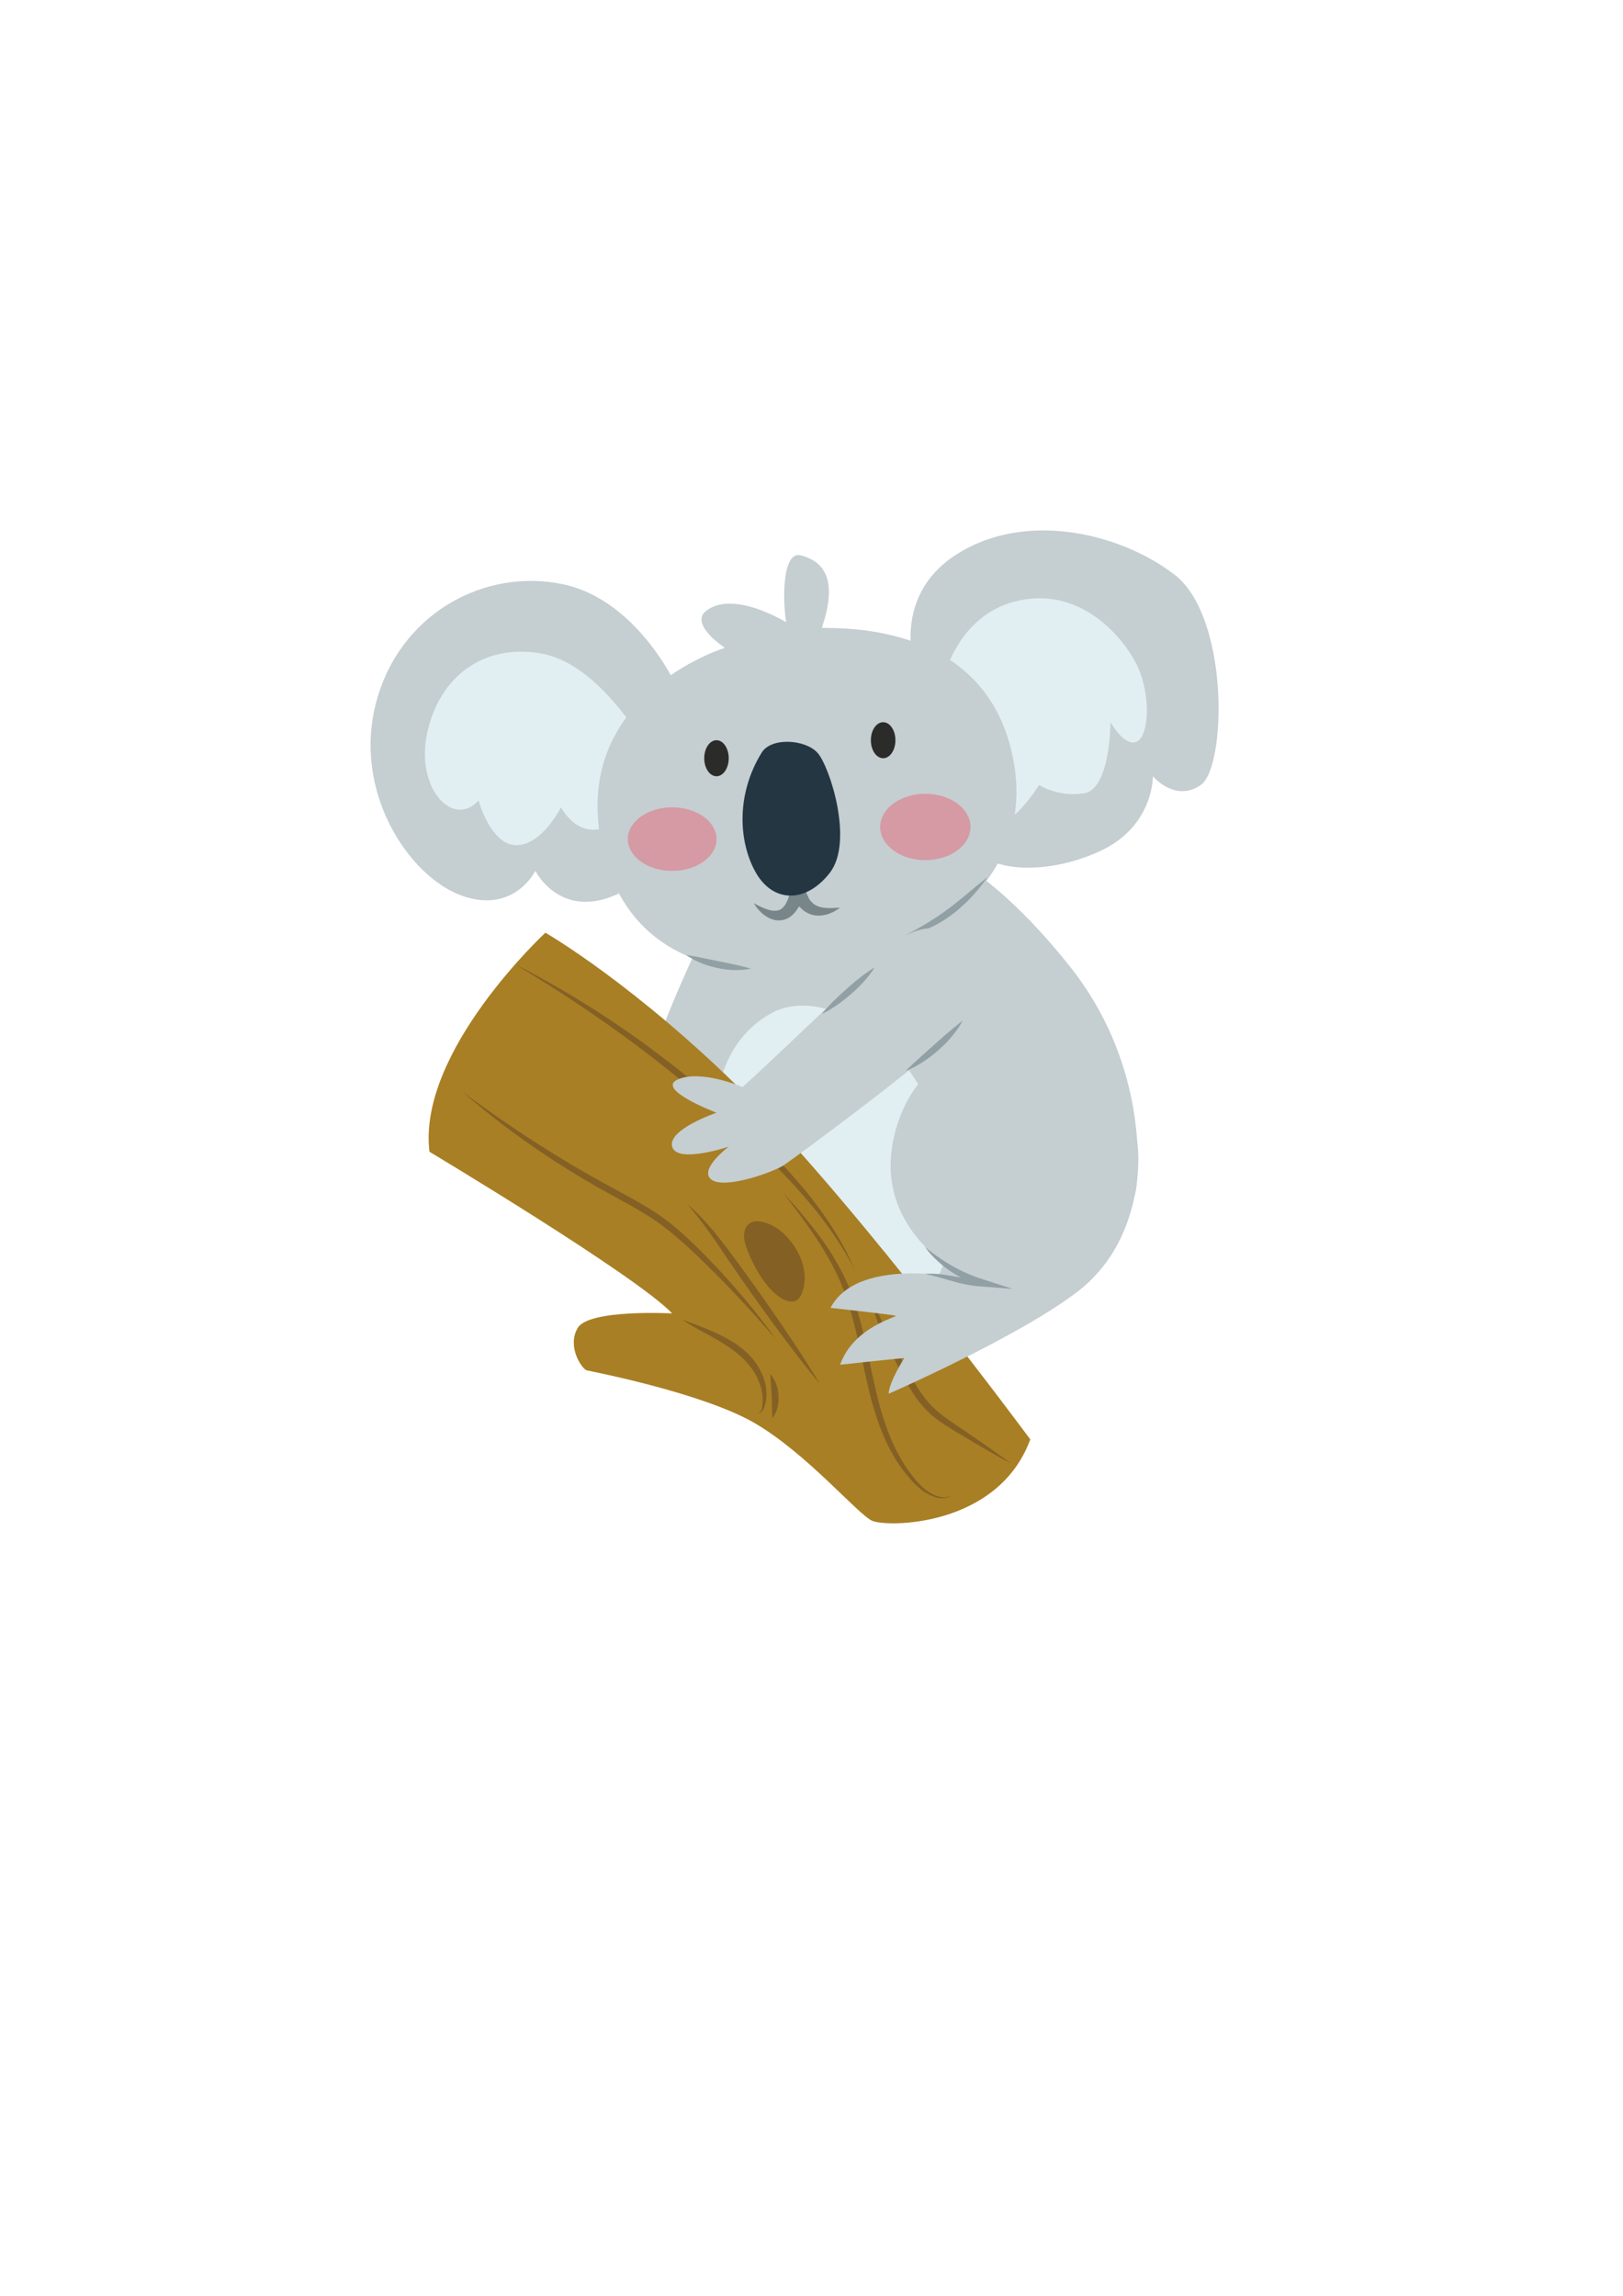 <svg xmlns="http://www.w3.org/2000/svg" width="210mm" height="297mm" shape-rendering="geometricPrecision" text-rendering="geometricPrecision" image-rendering="optimizeQuality" fill-rule="evenodd" clip-rule="evenodd" viewBox="0 0 21000 29700"><g fill-rule="nonzero"><path fill="#C5CED1" d="M9102 12088s-545 1128-660 1631c-116 503 591 1138 923 914 331-223 764-1637 591-2170-173-534-854-375-854-375z"/><path fill="#C5CED1" d="M9509 12203s227 635 99 981-1008 1774-99 3072c908 1298 2250 1226 3447 807 1197-418 1701-1370 1745-1687 43-317 115-1657-866-2884-980-1228-1675-1474-1675-1474l-2651 1185z"/><path fill="#E1EEF2" d="M9271 14309s4-804 698-1196c694-391 1905 359 2208 1643 303 1283 38 2013-591 2264-630 251-2525-288-2315-2711z"/><path fill="#C5CED1" d="M8802 8973s-505-1197-1514-1414c-1010-216-2120 372-2423 1535-303 1162 433 2251 1110 2493 678 241 952-321 952-321s402 808 1356 129c954-678 519-2422 519-2422z"/><path fill="#E1EEF2" d="M8341 9596c-44-3-592-1013-1342-1143-750-129-1312 303-1471 1024-158 721 332 1241 664 880 0 0 158 577 490 577s577-490 577-490 274 540 764 147c491-393 318-995 318-995z"/><path fill="#C5CED1" d="M11860 8742s-375-989 504-1562c880-573 2106-299 2827 249s678 2495 346 2726-620-113-620-113 14 656-700 976c-713 320-1391 228-1550 0-158-228-807-2276-807-2276z"/><path fill="#E1EEF2" d="M12177 8900s147-923 975-1124c828-202 1390 475 1563 836s159 891 0 979c-158 88-346-248-346-248s0 870-346 921c-346 50-577-109-577-109s-377 605-663 537c-287-67-606-1792-606-1792z"/><path fill="#C5CED1" d="M9379 8381s-2062 630-1572 2637 2783 1577 3533 1352 2164-1088 1731-2719c-433-1630-2264-1515-2437-1529 245-721-58-880-274-938-217-57-245 491-188 866 0 0-686-426-1038-145-216 173 245 476 245 476z"/><path fill="#78868A" d="M9754 11684s22 13 61 33c39 19 95 46 160 60 32 6 65 7 93 0 29-6 51-23 72-47 11-12 21-26 30-43 4-8 9-16 12-26 1-2 7-14 12-25 4-11 9-23 12-37l24-76 20-93c13-66 27-131 40-197l77-347 7 88c9 98 17 195 26 291l10 118c1 24 3 31 5 42l4 32 10 64c1 10 3 22 5 30l7 17c11 22 21 43 31 65 20 29 42 51 69 70 14 8 29 14 43 22 16 4 31 9 47 14 64 10 126 11 169 7 45-3 70-4 70-4s-21 14-59 39c-19 13-45 24-75 36-30 14-67 20-109 27-21 0-44 1-68 0-24-4-50-9-75-18-50-17-100-52-138-96-7-5-7 1-8 0v5l-2-3h-1c-1 0 0-1-5 8-7 12-15 24-24 36-16 24-36 46-59 66-45 42-110 65-166 65-58 2-104-18-142-37-74-41-117-91-146-127-28-36-39-59-39-59z"/><path fill="#243642" d="M9855 9737c124-202 562-173 721 0s476 1154 159 1557c-318 404-736 375-952 0-217-374-274-995 72-1557z"/><path fill="#2B2C2A" d="M11586 9576c0 129-71 233-159 233s-159-104-159-233 71-233 159-233 159 104 159 233zM9429 9809c0 129-71 233-158 233-88 0-159-104-159-233s71-233 159-233c87 0 158 104 158 233z"/><path fill="#D59AA3" d="M11973 11127c-323 0-584-192-584-429s261-429 584-429 584 192 584 429-261 429-584 429zM8697 11266c-316 0-573-184-573-411s257-411 573-411c317 0 574 184 574 411s-257 411-574 411z"/><path fill="#90A0A4" d="M12776 11350s-46 69-126 164c-20 24-42 49-66 75-24 25-49 54-78 80-28 27-57 54-88 82-31 26-63 53-96 78-34 25-68 48-102 71-35 22-70 43-105 61-34 19-68 35-101 49-33 16-65 27-94 37-59 21-109 34-145 41s-56 10-56 10 18-10 50-27 76-42 129-71c26-16 55-32 85-50 29-18 60-37 92-58 32-19 63-43 96-64 33-23 66-45 97-70 33-23 65-49 96-73 31-25 62-49 91-73s57-48 84-70c27-23 53-44 76-64 94-78 161-128 161-128zM8880 12355s55 7 133 22c20 4 42 9 64 13 22 5 46 8 70 14 24 5 50 10 75 15 25 6 51 11 77 17 26 5 52 10 77 15 25 6 50 11 75 16 24 5 47 10 70 15 22 5 43 10 63 14 39 9 72 18 95 24 23 7 36 11 36 11s-13 2-37 7c-24 4-58 9-99 10-20 2-43 2-66 1-24 1-48-1-74-3-25-3-52-4-78-9-27-5-53-10-80-15-27-6-53-13-79-19-26-8-51-16-76-24-24-8-47-18-68-27-22-8-42-18-61-27-73-36-117-70-117-70z"/><path fill="#A87F24" d="M13331 18621s-2222-3006-3664-4445-2610-2110-2610-2110-1658 1536-1500 2834c0 0 2675 1601 3140 2091 0 0-1077-58-1222 188-144 245 58 533 116 548 57 14 1485 288 2163 677 678 390 1341 1182 1529 1269 187 87 1629 87 2048-1052z"/><path fill="#846025" d="M5995 14133s66 48 181 132c115 83 281 201 483 337 101 68 211 140 329 215 117 75 243 151 373 230 130 78 266 156 406 233 141 77 283 155 426 233 143 80 284 165 415 262 130 97 249 204 359 310 111 107 214 213 310 315s184 201 264 293c160 185 286 346 372 459 84 115 133 180 133 180s-54-61-147-168c-94-107-230-259-397-435-84-89-176-183-274-282-99-98-204-201-315-304-112-102-230-204-357-298s-265-176-406-255c-142-79-285-157-425-235-139-80-275-161-404-242-130-81-253-163-369-242-116-78-223-156-322-228-197-146-355-273-465-365-109-91-170-145-170-145zM8889 15575s36 29 94 83c58 55 137 136 226 240 43 53 91 110 138 172s98 127 148 195c50 69 101 140 154 211 52 73 105 146 158 220 52 74 104 148 155 221 50 73 100 145 148 215s93 139 137 203c43 65 83 127 120 183 75 114 134 210 176 278 41 68 65 107 65 107s-29-35-80-97c-50-61-121-150-203-257-42-54-86-113-133-175s-96-128-147-196c-50-68-101-139-154-211-52-73-104-146-157-220-52-74-104-148-155-221-50-73-100-146-148-216-47-70-93-138-137-202s-85-124-125-179c-79-109-148-198-199-259-51-60-81-95-81-95zM10236 16064c-104-135-247-241-408-263-117-16-194 54-200 172-3 65 16 129 38 189 52 140 122 273 208 396 67 95 146 185 247 243 56 32 128 53 184 21 38-21 60-63 75-104 83-223-5-473-144-654zM10133 15432s50 55 137 150c86 98 207 237 339 417 66 90 134 190 199 301s128 231 181 361c54 130 98 269 137 410 38 142 70 287 102 432 30 145 59 289 92 430 32 141 67 279 109 409 42 131 88 255 142 368s113 216 176 305c63 88 128 168 193 226 65 59 134 98 194 116 60 19 112 15 145 5 33-9 48-21 49-20-1-1-15 12-48 25-32 12-85 22-151 8-64-15-139-50-212-107s-142-133-212-222c-70-88-136-191-195-306-60-114-112-240-157-373-45-132-85-271-118-414s-63-288-94-432c-30-144-61-288-98-428-36-140-76-276-126-403-49-127-105-247-166-358-60-110-122-212-183-304-122-184-233-331-311-435-79-102-124-161-124-161zM11228 16576s3 12 9 34c5 22 14 54 26 95 25 82 63 197 122 330 28 66 63 137 99 212 37 74 79 151 122 232 44 79 89 162 135 246s93 168 145 248 109 155 174 220c66 65 138 122 211 174 74 52 148 101 217 148s135 92 195 133c120 83 220 154 289 204 69 51 108 80 108 80s-43-23-118-64c-75-42-181-101-307-176-63-37-131-77-203-120s-148-88-226-139c-77-51-156-108-227-178s-133-151-187-234c-54-84-101-171-146-256-44-85-87-169-129-251-41-82-78-163-112-240s-63-152-87-221c-49-139-76-260-91-344-8-42-12-75-15-98-2-23-4-35-4-35z"/><path fill="#846025" d="M6666 12476s83 43 228 118c143 79 349 191 589 338 119 74 249 154 382 243 135 89 275 185 418 288 142 102 287 212 433 325 145 114 291 232 434 354 142 122 282 246 417 372 136 125 266 253 390 377 124 125 240 250 345 372 107 121 203 240 286 354 168 226 287 430 362 575 36 74 64 132 81 172 18 41 28 62 28 62s-11-21-32-59c-20-39-52-95-93-166-83-140-213-335-387-552-88-109-187-223-295-341-109-117-227-238-351-360-126-122-257-246-392-370-135-125-275-247-417-369-141-121-285-240-429-354-143-115-286-226-426-330-141-104-277-204-408-296-132-92-257-177-373-255-233-156-432-278-571-365-140-85-219-133-219-133zM8826 17073s108 35 265 98c39 15 82 32 126 52 45 20 92 41 139 66 48 25 96 52 144 83s94 66 139 104c43 39 84 82 120 128s65 95 89 145c25 50 42 101 54 150 11 50 16 98 15 142-2 89-21 159-49 206-15 21-35 33-50 32-15 0-19-8-19-7 0-1 6 5 19 3 12-3 26-17 35-38 14-42 20-114 12-193-6-40-15-83-29-127-15-43-34-88-58-132-25-43-54-86-87-127s-70-80-111-115c-40-36-83-70-128-100-43-32-88-60-133-87-45-26-88-52-131-75-42-23-82-45-119-65-148-82-243-143-243-143zM9965 17772s28 28 54 79c7 13 14 27 20 43 6 15 12 32 16 49 4 18 9 36 12 55s4 38 6 57c0 19 1 39 0 58 0 19-3 37-6 55s-6 35-11 51c-4 16-9 31-15 44-10 27-23 49-32 63-10 14-15 22-15 22s-1-10-2-27-2-40-2-67c-1-14-1-29-1-44s-2-31-1-48c-1-16-1-33-1-50 0-18-1-35-2-53-1-17-1-34-3-52 0-17-2-34-3-50-2-17-2-33-4-48-1-15-2-30-3-44-5-54-7-93-7-93z"/><path fill="#C5CED1" d="M11586 12183s-1403 1361-1978 1880c0 0-532-230-835-100-303 129 498 432 498 432s-635 215-574 439c62 225 732 0 732 0s-396 297-223 427c173 129 808-101 937-188 130-86 2193-1600 2568-2069 374-469-351-1383-1125-821z"/><path fill="#90A0A4" d="M11719 13855s43-46 111-108c17-16 36-33 55-50 20-17 39-37 61-55 22-20 43-39 66-59 22-20 45-40 68-60 22-21 45-41 67-60 23-20 45-40 66-58 21-20 43-37 63-54s39-33 56-48c36-30 66-54 88-71 22-16 34-26 34-26s-7 14-21 38-34 57-62 94c-14 20-30 40-47 60-16 21-35 42-55 64-20 21-40 43-63 64-22 21-45 42-68 63-24 20-48 40-71 59-25 19-49 37-72 54-24 17-48 32-71 47-22 14-44 27-64 38-82 46-141 68-141 68zM10635 13116s35-46 95-108c15-15 30-33 48-50 17-16 35-35 55-53 19-18 39-37 59-56l63-57c21-18 42-37 63-55 21-19 43-36 63-53s41-32 60-47 38-29 55-42c35-25 65-45 86-59 22-13 35-20 35-20l-22 33c-14 22-35 51-62 84-14 17-29 35-45 53-16 19-34 38-53 57s-38 39-59 58-42 38-63 58c-22 18-44 36-65 54-22 18-44 35-65 51-22 16-43 31-64 45-20 14-40 26-58 38-73 46-126 69-126 69z"/><path fill="#C5CED1" d="M13417 13373c-60 0-1471-73-1831 1260-361 1334 980 1925 980 1925s-1447-346-1820 361c0 0 782 87 840 101 57 14-537 130-716 635 0 0 672-73 831-87 0 0-202 317-202 462 0 0 1687-736 2452-1327 764-592 802-1563 771-1869s-209-1471-1305-1461z"/><path fill="#90A0A4" d="M11969 16132s20 17 56 45c36 29 89 68 154 112 32 22 68 44 106 67s79 45 122 67c43 23 88 43 135 63 46 19 94 38 143 53l61 20 356 115-370-29c-31-2-62-4-93-7-52-5-104-14-153-24-50-9-97-21-141-34-43-12-84-24-122-35-75-22-139-39-184-50s-70-17-70-17 26 0 73-1c46 0 113 4 192 16 40 6 82 13 126 21 45 8 91 15 139 22 48 6 98 11 148 15 30 3 60 5 89 6l-14 86-65-20c-51-17-101-37-150-59-48-23-94-47-137-73-44-25-84-54-122-81-37-27-70-55-100-82-60-53-105-102-135-138-29-36-44-58-44-58z"/></g></svg>